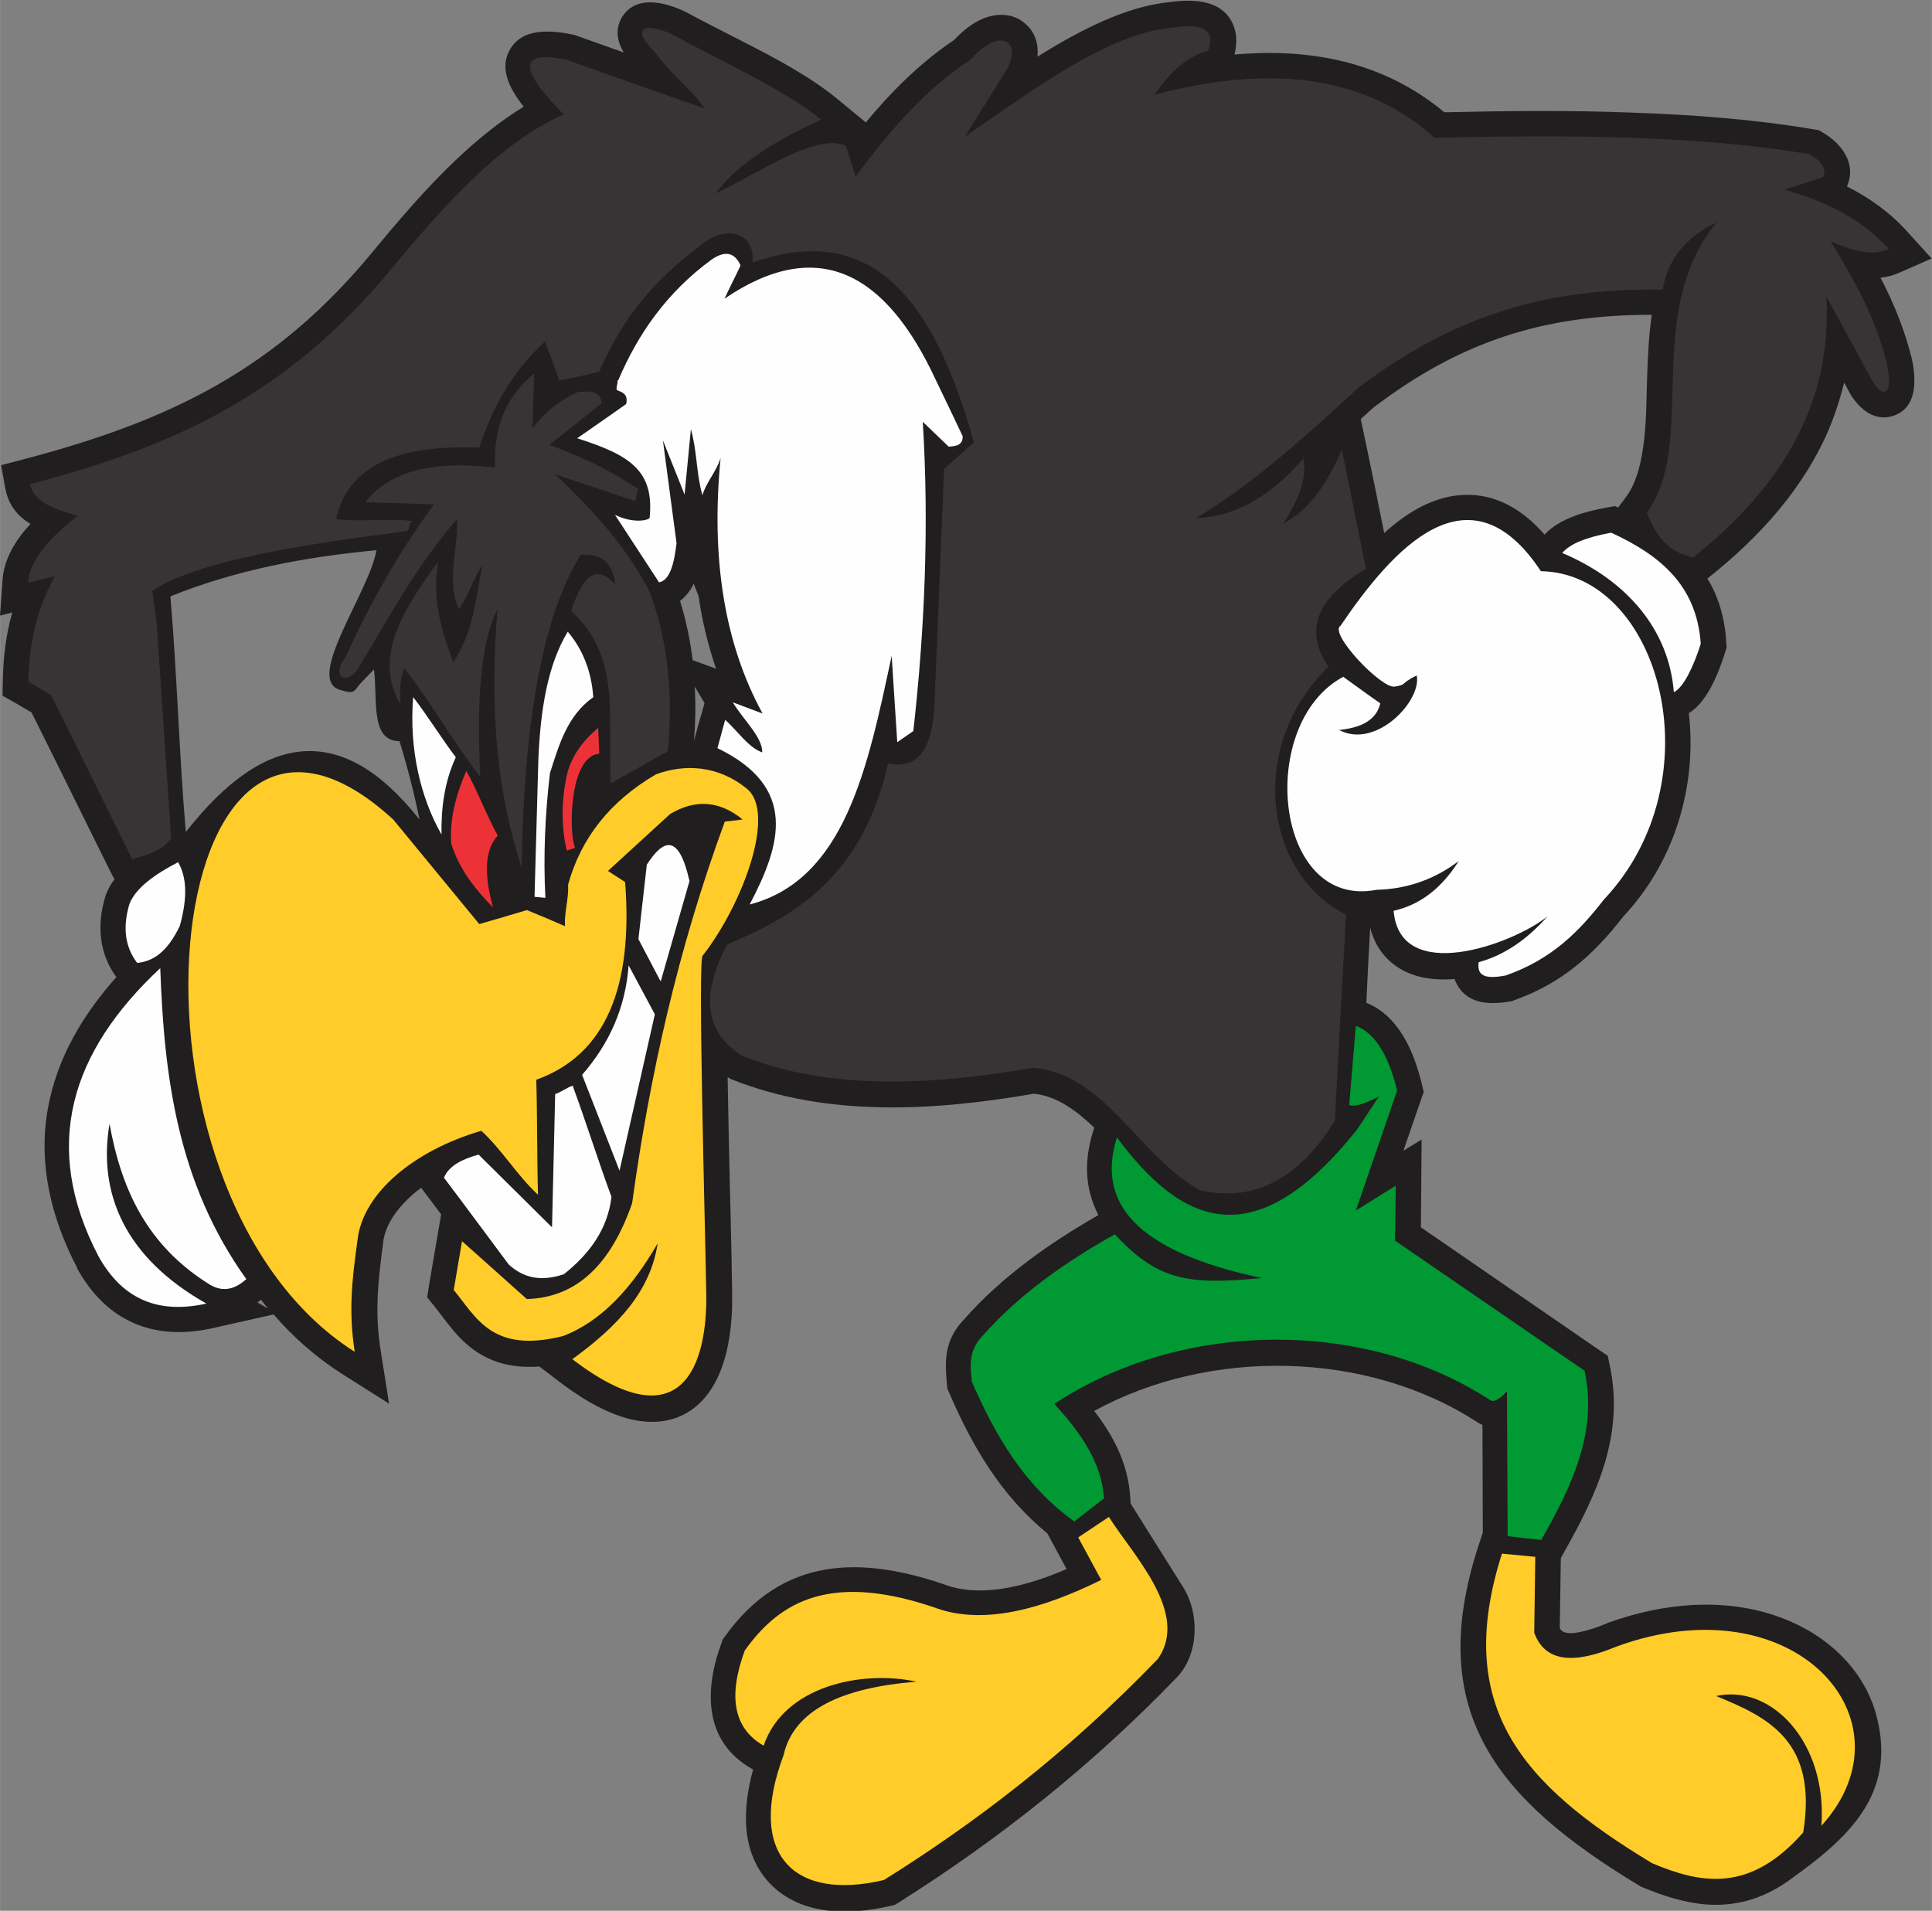 <?xml version="1.0" encoding="UTF-8"?>
<!DOCTYPE svg PUBLIC "-//W3C//DTD SVG 1.1//EN" "http://www.w3.org/Graphics/SVG/1.1/DTD/svg11.dtd">
<!-- Creator: CorelDRAW -->
<svg xmlns="http://www.w3.org/2000/svg" xml:space="preserve" width="14.845mm" height="14.683mm" version="1.1" style="shape-rendering:geometricPrecision; text-rendering:geometricPrecision; image-rendering:optimizeQuality; fill-rule:evenodd; clip-rule:evenodd"
viewBox="0 0 55.23 54.63"
 xmlns:xlink="http://www.w3.org/1999/xlink"
 xmlns:xodm="http://www.corel.com/coreldraw/odm/2003">
 <rect x="0" y="0" width="55.23" height="54.63" fill="#808080" stroke="none"/>
 <defs>
  <style type="text/css">
   <![CDATA[
    .fil2 {fill:#FEFEFE}
    .fil1 {fill:#373435}
    .fil4 {fill:#FFCC29}
    .fil5 {fill:#ED3237}
    .fil0 {fill:#201E1E}
    .fil3 {fill:#009933}
   ]]>
  </style>
 </defs>
 <g id="Camada_x0020_1">
  <g id="Figs_Desenho_SemVar_010">
   <path class="fil0" d="M3.32 27.93c-0.5,-0.69 -0.55,-1.5 -0.31,-2.3l0.01 -0.03 0.01 -0.03c0.06,-0.15 0.14,-0.3 0.24,-0.43l-0.13 -0.25c-0.75,-1.51 -1.49,-3.02 -2.24,-4.52 -0.15,-0.09 -0.31,-0.18 -0.46,-0.27l-0.37 -0.21 0.01 -0.42c0.01,-0.68 0.09,-1.33 0.27,-1.96l-0.35 0.09 0.07 -1c0.04,-0.62 0.37,-1.16 0.8,-1.62 -0.36,-0.22 -0.63,-0.53 -0.72,-1.02l-0.12 -0.66 0.65 -0.17c4.18,-1.1 7.23,-2.57 10.03,-6 1.21,-1.46 2.6,-3.06 4.26,-4.08 -0.12,-0.15 -0.23,-0.31 -0.32,-0.47 -0.19,-0.34 -0.29,-0.74 -0.1,-1.11 0.34,-0.69 1.2,-0.61 1.83,-0.48l0.05 0.01 0.05 0.02c0.45,0.16 0.9,0.32 1.35,0.48 -0.19,-0.32 -0.26,-0.68 -0.03,-1.04 0.41,-0.61 1.22,-0.39 1.76,-0.14l0.02 0.01 0.02 0.01c0.53,0.29 1.08,0.56 1.62,0.84 0.92,0.47 1.93,1 2.73,1.66l0.8 0.66c0.74,-0.89 1.56,-1.71 2.53,-2.36 0.24,-0.26 0.53,-0.49 0.85,-0.62 0.39,-0.15 0.84,-0.14 1.17,0.15 0.3,0.25 0.39,0.6 0.36,0.95 1.23,-0.77 2.54,-1.44 3.78,-1.56 0.66,-0.09 1.5,-0.08 1.81,0.64 0.12,0.28 0.11,0.57 0.04,0.86 2.14,-0.19 4.25,0.19 6,1.65 1.79,-0.04 3.58,-0.06 5.37,0.01 1.74,0.06 3.49,0.19 5.2,0.48l0.13 0.02 0.12 0.07c0.56,0.33 0.97,0.9 0.69,1.54 0.65,0.33 1.24,0.75 1.74,1.31l0.68 0.75 -0.93 0.41c-0.18,0.08 -0.35,0.12 -0.53,0.14 0.38,0.73 0.69,1.49 0.89,2.3 0.13,0.58 0.18,1.42 -0.53,1.65 -0.53,0.17 -0.95,-0.19 -1.21,-0.6l-0.01 -0.02 -0.01 -0.02c-0.06,-0.1 -0.11,-0.21 -0.17,-0.31 -0.1,0.41 -0.23,0.82 -0.39,1.22 -0.72,1.76 -2.01,3.18 -3.48,4.35l-0.04 0.03c0.31,0.51 0.5,1.11 0.54,1.83l0.01 0.14 -0.04 0.13c-0.18,0.57 -0.5,1.42 -1.04,1.75 0.24,2.11 -0.42,4.27 -1.88,5.82 -0.86,1.11 -1.77,1.91 -3.12,2.39l-0.05 0.02 -0.06 0.01c-0.55,0.1 -1.2,0.09 -1.51,-0.47 -0.03,-0.06 -0.06,-0.11 -0.08,-0.17 -0.62,0.05 -1.25,-0.04 -1.74,-0.42 -0.35,-0.27 -0.57,-0.64 -0.67,-1.05 -0.04,0.72 -0.08,1.43 -0.11,2.15 0.94,0.38 1.37,1.42 1.59,2.34l0.05 0.21 -0.07 0.2c-0.17,0.49 -0.34,0.99 -0.51,1.48l0.52 -0.32 -0.01 1.33c-0,0.39 -0.01,0.79 -0.01,1.18 1.7,1.17 3.4,2.34 5.1,3.51l0.24 0.16 0.06 0.28c0.42,1.98 -0.36,3.67 -1.32,5.36l-0.08 0.15c-0.01,0.67 -0.02,1.33 -0.03,2 0.02,0.04 0.05,0.07 0.08,0.09 0.25,0.17 1.01,-0.12 1.25,-0.22l0.02 -0.01 0.02 -0.01c1.6,-0.58 3.4,-0.75 5.01,-0.13 1.28,0.49 2.36,1.49 2.69,2.85 0.55,2.2 -0.86,3.45 -2.42,4.57 -0.7,0.53 -1.51,0.83 -2.46,0.76 -0.63,-0.05 -1.24,-0.25 -1.82,-0.49l-0.05 -0.02 -0.05 -0.03c-4.09,-2.47 -6.13,-4.98 -4.6,-9.7l0.13 -0.39c-0,-1.03 -0.01,-2.05 -0.01,-3.08 -0.05,-0.02 -0.1,-0.05 -0.15,-0.08 -3.15,-2.05 -7.65,-2.13 -10.95,-0.32 0.56,0.72 0.98,1.54 1.03,2.48l0.01 0.16 0.01 0.02c0.5,0.8 1,1.59 1.5,2.39 0.47,0.76 0.44,1.92 -0.19,2.57 -2.4,2.49 -5.04,4.6 -7.96,6.44l-0.1 0.06 -0.12 0.03c-1.15,0.27 -2.55,0.29 -3.44,-0.63 -0.85,-0.88 -0.8,-2.15 -0.49,-3.27l-0.04 -0.02c-1.38,-0.79 -1.36,-2.26 -0.86,-3.61l0.03 -0.09 0.06 -0.08c1.65,-2.3 3.9,-2.33 6.42,-1.44 1.04,0.32 2.31,-0.04 3.35,-0.49 -0.1,-0.18 -0.19,-0.36 -0.29,-0.54l-0.26 -0.48c-1.31,-1.07 -2.14,-2.47 -2.81,-4.03l-0.05 -0.11 -0.01 -0.11c-0.07,-0.75 -0.06,-1.3 0.51,-1.89 1.06,-1.2 2.42,-2.16 3.82,-2.96 -0.1,-0.19 -0.18,-0.4 -0.24,-0.63 -0.15,-0.6 -0.09,-1.21 0.1,-1.8l0.02 -0.07c-0.5,-0.48 -1.06,-0.9 -1.72,-0.97 -2.84,0.49 -5.89,0.68 -8.62,-0.4l-0.07 -0.03 -0.06 -0.04c-0,-0 -0.01,-0.01 -0.01,-0.01 0.01,0.53 0.02,1.06 0.03,1.59 0.03,1.54 0.08,3.09 0.1,4.64 0,0.23 -0,0.46 -0.02,0.69 -0.07,0.93 -0.33,2.02 -1.13,2.59 -0.52,0.37 -1.13,0.42 -1.74,0.28 -0.76,-0.18 -1.5,-0.65 -2.11,-1.12l-0.51 -0.39c-0.85,0.06 -1.62,-0.14 -2.28,-0.83 -0.27,-0.28 -0.48,-0.59 -0.72,-0.89l-0.21 -0.26 0.05 -0.32c0.08,-0.47 0.16,-0.94 0.24,-1.41l0.11 -0.64c-0.16,-0.21 -0.32,-0.43 -0.48,-0.64l-0.09 -0.12c-0.08,0.06 -0.16,0.12 -0.23,0.18 -0.4,0.35 -0.8,0.84 -0.86,1.39l-0 0.01 -0 0.01c-0.14,1.04 -0.24,1.94 -0.08,2.99l0.25 1.59 -1.36 -0.86c-0.73,-0.47 -1.38,-1.04 -1.94,-1.69l-1.73 0.39c-1.69,0.38 -3.04,-0.18 -3.89,-1.71l-0 -0.01 -0 -0.01c-0.74,-1.42 -1.12,-2.97 -0.83,-4.56 0.26,-1.44 1.01,-2.69 1.97,-3.76zm1.99 -4.14c2.25,-2.88 4.47,-3.16 6.68,-0.36 -0.14,-0.71 -0.33,-1.45 -0.57,-2.24 -0.85,0 -0.62,-1.21 -0.73,-2.05 -0.11,0.11 -0.22,0.23 -0.33,0.34 -0.26,0.27 -0.18,0.39 -0.65,0.24 -1,-0.31 0.86,-2.82 1.05,-3.99 -2,0.19 -3.98,0.55 -5.89,1.32 0.19,2.21 0.25,4.52 0.44,6.73zm14.48 -4.92l0.68 0.25c-0.23,-0.68 -0.4,-1.37 -0.5,-2.08l-0.14 -0.35c-0.09,0.19 -0.22,0.36 -0.39,0.49 0.17,0.55 0.29,1.12 0.36,1.69zm0.05 2.31c0.07,-0.26 0.14,-0.53 0.22,-0.79l0.08 -0.29 -0.28 -0.47c0.03,0.51 0.02,1.03 -0.02,1.55zm-12.18 16.23c-0.07,-0.08 -0.13,-0.16 -0.2,-0.25 -0.03,0.03 -0.07,0.05 -0.1,0.08l0.3 0.17zm36.5 -22.13c0.44,-0.47 1.18,-0.66 1.78,-0.77l0.23 -0.04 0.09 0.04 0.23 -0.31c0.62,-0.84 0.56,-2.49 0.6,-3.49 0.02,-0.58 0.05,-1.16 0.13,-1.71 -3.06,0 -5.44,0.74 -7.94,2.64 -0.13,0.11 -0.25,0.23 -0.38,0.34l0.15 0.71c0.18,0.85 0.35,1.7 0.52,2.55 0.66,-0.6 1.43,-1.06 2.28,-1.09 0.95,-0.04 1.72,0.46 2.31,1.14z"/>
   <path class="fil1" d="M3.79 24.56c0.46,-0.12 0.89,-0.27 1.1,-0.6 -0.14,-2.04 -0.27,-4.08 -0.41,-6.11 -0.04,-0.32 -0.08,-0.64 -0.13,-0.96 1.35,-0.88 4.38,-1.33 7.23,-1.7 0.19,-0.02 0.06,-0.27 0.25,-0.29 -0.64,-0.09 -1.58,0.03 -2.22,-0.06 0.32,-1.51 1.75,-2.14 4.09,-2.04 0.36,-1.11 0.91,-2.14 1.88,-3.04 0.14,0.37 0.27,0.75 0.41,1.12 0.38,-0.08 0.76,-0.16 1.14,-0.25 0.64,-1.48 1.51,-2.61 3.05,-3.73 0.57,-0.42 1.42,-0.28 1.33,0.61 3.52,-1.25 5.24,1.22 6.33,5.14 -0.28,0.25 -0.57,0.5 -0.85,0.76 -0.09,2.26 -0.19,4.52 -0.28,6.78 -0.06,1.26 -0.5,1.81 -1.32,1.64 -0.74,3.2 -2.59,4.33 -4.6,5.17 -0.67,1.28 -0.77,2.41 0.41,3.18 1.82,0.72 4.24,1.06 8.32,0.35 2.07,0.15 3.04,2.55 4.79,3.5 1.53,0.35 2.82,-0.32 3.85,-1.99 0.1,-1.97 0.21,-3.93 0.32,-5.89 -2.33,-1.16 -2.85,-4.81 -0.5,-7.09 -0.76,-1.09 -0.25,-2.02 1.07,-2.8 -0.22,-1.05 -0.47,-2.35 -0.69,-3.4 -0.41,0.94 -0.92,1.72 -1.67,2.11 0.38,-0.62 0.69,-1.24 0.57,-1.86 -1.02,1.17 -2.04,1.67 -3.06,1.7 1.75,-1.06 3.18,-2.4 4.63,-3.72 3.15,-2.4 5.97,-2.84 8.7,-2.81 0.15,-0.88 0.68,-1.51 1.54,-1.92 -2.13,2.6 -0.53,6.34 -1.99,8.29 0.32,0.86 0.75,1.15 1.32,1.29 2.51,-2 3.99,-4.38 3.81,-7.47 0.44,0.81 0.88,1.62 1.32,2.43 0.33,0.53 0.6,0.36 0.41,-0.5 -0.3,-1.27 -0.93,-2.4 -1.61,-3.5 0.58,0.24 1.15,0.45 1.67,0.22 -0.78,-0.86 -1.82,-1.37 -2.99,-1.7 0.37,-0.12 0.74,-0.23 1.1,-0.35 0.12,-0.22 -0.01,-0.44 -0.38,-0.66 -3.16,-0.54 -6.88,-0.56 -10.72,-0.47 -2.04,-1.84 -4.79,-2.08 -8.01,-1.23 0.4,-0.56 0.84,-1.07 1.54,-1.26 0.14,-0.43 0.09,-0.83 -1.03,-0.66 -1.84,0.18 -3.88,1.71 -5.93,3.12 0.4,-0.64 0.8,-1.28 1.2,-1.92 0.45,-0.84 -0.22,-1.22 -1.04,-0.28 -1.29,0.84 -2.32,2.04 -3.28,3.34 -0.09,-0.29 -0.19,-0.59 -0.28,-0.88 -0.82,-0.38 -2.39,0.72 -3.72,1.36 0.64,-0.89 1.86,-1.58 3.01,-2.11 -1.06,-0.87 -2.84,-1.66 -4.24,-2.43 -0.81,-0.38 -1.22,-0.18 -0.5,0.51 0.4,0.58 1.01,1.02 1.41,1.6 -1.31,-0.46 -2.63,-0.92 -3.94,-1.39 -1.93,-0.4 -0.72,0.91 -0.09,1.56 -1.6,0.73 -3,2.09 -4.85,4.33 -3.2,3.93 -6.75,5.28 -10.4,6.24 0.1,0.54 0.74,0.72 1.36,0.91 -0.8,0.62 -1.37,1.25 -1.42,1.91 0.26,-0.06 0.52,-0.13 0.77,-0.19 -0.56,1.01 -0.74,2.01 -0.76,3.02 0.22,0.13 0.43,0.25 0.65,0.38 0.78,1.57 1.55,3.15 2.33,4.72z"/>
   <path class="fil2" d="M17.67 10.88c0.56,-1.32 1.38,-2.51 2.66,-3.45 0.41,-0.29 0.68,-0.2 0.84,0.16 -0.15,0.32 -0.31,0.63 -0.46,0.95 2.68,-1.82 4.62,-0.74 6.04,2.32 0.26,0.54 0.52,1.08 0.77,1.61 0.01,0.26 -0.2,0.29 -0.4,0.3 -0.28,-0.27 -0.46,-0.44 -0.74,-0.71 0.18,2.95 0.06,5.89 -0.27,8.84 -0.15,0.11 -0.31,0.21 -0.46,0.32 -0.05,-0.82 -0.11,-1.64 -0.16,-2.47 -0.68,3.18 -1.33,6.4 -4.06,7.11 0.9,-1.71 1.39,-3.35 -0.92,-4.47 0.07,-0.27 0.15,-0.54 0.22,-0.81 0.35,0.31 0.67,0.8 1.06,0.93 0.01,-0.44 -0.56,-0.95 -0.84,-1.43 0.28,0.11 0.57,0.21 0.85,0.32 -1.1,-2.01 -1.48,-4.46 -1.2,-7.31 -0.1,0.36 -0.42,0.71 -0.52,1.07 -0.18,-0.63 -0.15,-1.26 -0.33,-1.89 -0.06,0.62 -0.12,1.24 -0.18,1.87 -0.21,-0.52 -0.41,-1.03 -0.62,-1.55 0.13,0.98 0.26,1.96 0.39,2.94 -0.07,0.59 -0.19,1.06 -0.5,1.12 -0.42,-0.64 -0.84,-1.29 -1.26,-1.93 0.47,0.23 0.9,0.18 0.99,0.09 0.14,-1.36 -0.57,-1.8 -2.07,-2.28 0.47,-0.33 0.94,-0.65 1.4,-0.98 0.06,-0.27 -0.09,-0.33 -0.25,-0.39 -0.07,-0.03 0.03,-0.22 0,-0.29z"/>
   <path class="fil2" d="M38.31 17.91c1.5,-2.22 3.69,-4.68 5.74,-1.58 3.42,0.06 5.03,5.97 1.8,9.39 -0.69,0.89 -1.48,1.71 -2.81,2.17 -0.73,0.14 -0.8,-0.09 -0.77,-0.38 0.77,-0.21 1.41,-0.68 1.97,-1.31 -1,0.8 -4.22,1.97 -4.4,-0.16 0.8,-0.18 1.4,-0.69 1.86,-1.42 -0.76,0.57 -1.55,0.8 -2.35,0.82 -2.94,0.57 -3.44,-4.76 -0.95,-6.09 0.35,0.25 0.7,0.51 1.06,0.76 -0.12,0.5 -0.58,0.7 -1.18,0.76 1.05,0.56 2.37,-0.83 2.22,-1.56 -0.5,0.25 -0.26,0.26 -0.63,0.32 -0.37,0.07 -1.89,-1.52 -1.55,-1.74z"/>
   <path class="fil2" d="M47.85 19.78c-0.14,-1.76 -1.32,-3.18 -3.19,-3.97 0.22,-0.26 0.68,-0.45 1.4,-0.58 1.37,0.63 2.45,1.49 2.56,3.18 -0.2,0.63 -0.49,1.25 -0.77,1.38z"/>
   <path class="fil3" d="M31.93 32.52c1.81,2.43 3.88,3.51 6.86,-0.22 0.21,-0.32 0.42,-0.63 0.63,-0.95 -0.39,0.2 -0.7,0.31 -0.85,0.24 0.06,-0.75 0.13,-1.51 0.19,-2.26 0.51,0.19 0.92,0.77 1.18,1.85 -0.39,1.14 -0.79,2.29 -1.18,3.43 0.38,-0.24 0.76,-0.47 1.14,-0.71 -0.01,0.52 -0.01,1.04 -0.02,1.57 1.81,1.24 3.61,2.48 5.42,3.72 0.38,1.78 -0.38,3.32 -1.24,4.84 -0.32,-0.04 -0.64,-0.07 -0.96,-0.11 -0.01,-1.38 -0.01,-2.76 -0.02,-4.14 -0.18,0.19 -0.36,0.33 -0.48,0.25 -3.67,-2.39 -8.91,-2.25 -12.46,0.11 0.77,0.83 1.36,1.7 1.42,2.7 -0.28,0.22 -0.57,0.44 -0.85,0.66 -1.43,-1.03 -2.26,-2.46 -2.93,-4 -0.04,-0.44 -0.11,-0.88 0.32,-1.32 0.97,-1.1 2.26,-2.05 3.77,-2.89 1.24,1.33 2.09,1.45 4.21,1.25 -3.67,-0.77 -4.73,-2.19 -4.15,-4.02z"/>
   <path class="fil4" d="M30.83 43.95c0.29,-0.19 0.58,-0.39 0.87,-0.58 0.68,1.08 2.32,2.75 1.4,4.06 -2.6,2.7 -5.24,4.7 -7.83,6.32 -2.57,0.61 -3.94,-0.72 -2.87,-3.57 0.29,-1.29 1.66,-1.93 3.8,-2.1 -1.56,-0.34 -3.79,0.12 -4.37,1.83 -0.85,-0.49 -1.03,-1.39 -0.54,-2.72 1.01,-1.42 2.49,-2.28 5.6,-1.17 1.3,0.4 2.87,0 4.59,-0.85 -0.22,-0.41 -0.44,-0.81 -0.66,-1.22z"/>
   <path class="fil4" d="M42.94 44.42c0.32,0.03 0.63,0.06 0.95,0.09 -0.01,0.72 -0.02,1.45 -0.03,2.17 0.31,0.85 1.14,0.9 2.34,0.4 5.09,-1.87 8.61,2.1 5.87,5.12 0.17,-2.37 -1.42,-4.06 -3.01,-3.71 1.49,0.61 2.91,1.29 2.49,3.9 -1.54,1.75 -2.94,1.46 -4.32,0.88 -3.75,-2.26 -5.69,-4.49 -4.29,-8.86z"/>
   <path class="fil2" d="M12.7 33.65c0.14,-0.32 0.51,-0.51 0.98,-0.64 0.7,0.69 1.4,1.39 2.1,2.08 0.03,-1.27 0.06,-2.54 0.09,-3.81 0.16,-0.05 0.34,-0.19 0.5,-0.24 0.38,1.03 0.73,2.15 1.11,3.18 -0.11,0.92 -0.62,1.62 -1.36,2.21 -0.71,0.24 -1.2,0.07 -1.58,-0.28 -0.62,-0.83 -1.23,-1.66 -1.85,-2.48z"/>
   <path class="fil4" d="M13.2 35.48c0.62,0.55 1.24,1.11 1.86,1.66 1.44,-0.04 2.41,-1.01 3.01,-2.74 0.5,-3.64 1.31,-7.27 2.65,-10.91 0.17,-0.02 0.34,-0.04 0.51,-0.06 -0.7,-0.57 -1.39,-0.56 -2.07,-0.16 -0.59,0.54 -1.19,1.09 -1.78,1.63 0.16,0.11 0.33,0.21 0.49,0.32 0.23,2.99 -0.55,4.94 -2.54,5.65 0.03,1.01 0.02,2.29 0.05,3.29 -0.63,-0.59 -0.99,-1.24 -1.62,-1.83 -1.92,0.56 -3.39,1.78 -3.54,3.12 -0.16,1.15 -0.26,2.05 -0.08,3.2 -7.27,-4.61 -5.65,-21.41 1.1,-15.22 0.82,1 1.64,1.99 2.46,2.99 0.45,-0.13 0.9,-0.26 1.36,-0.4 0.42,0.17 0.68,0.28 1.09,0.46 -0.02,-0.42 0.11,-0.77 0.09,-1.19 0.37,-1.34 1.21,-2.39 2.51,-3.15 0.8,-0.3 1.77,-0.27 2.6,0.41 0.84,0.68 -0.09,3.26 -1.26,4.77 -0.15,-0.04 0.07,7.78 0.1,9.68 0.03,1.9 -0.62,4.31 -3.83,1.86 1.31,-0.95 2.23,-1.94 2.44,-3.31 -0.73,1.26 -1.6,2.23 -2.71,2.65 -2.01,0.5 -2.46,-0.51 -3.12,-1.32 0.08,-0.47 0.16,-0.94 0.24,-1.41z"/>
   <path class="fil2" d="M16.64 30.73c0.36,0.91 0.71,1.83 1.07,2.74 0.34,-1.49 0.67,-2.98 1.01,-4.47 -0.25,-0.47 -0.5,-0.93 -0.75,-1.4 -0.09,1.22 -0.56,2.25 -1.33,3.13z"/>
   <path class="fil2" d="M18.88 28.05c-0.21,-0.4 -0.42,-0.8 -0.63,-1.2 0.08,-0.71 0.16,-1.42 0.24,-2.13 0.49,-0.76 0.92,-0.87 1.22,0.47 -0.27,0.95 -0.55,1.91 -0.82,2.86z"/>
   <path class="fil2" d="M7.04 36.57c-1.97,-2.75 -2.35,-5.8 -2.46,-8.89 -2.56,2.39 -3.41,5.08 -1.77,8.23 0.72,1.3 1.78,1.65 3.09,1.36 -2.32,-1.31 -3.11,-3.14 -2.77,-5.14 0.34,1.89 1.08,3.49 2.87,4.6 0.39,0.23 0.73,0.12 1.04,-0.16z"/>
   <path class="fil2" d="M3.92 27.53c0.44,-0.04 0.86,-0.3 1.22,-1.06 0.23,-0.83 0.19,-1.41 -0.05,-1.82 -0.65,0.34 -1.2,0.72 -1.39,1.19 -0.2,0.67 -0.13,1.23 0.22,1.69z"/>
   <path class="fil1" d="M14.15 13.34c-0.05,-1.26 0.41,-2.08 1.12,-2.66 -0.02,0.52 -0.03,1.04 -0.05,1.57 0.35,-0.47 0.75,-0.78 1.29,-1.04 0.4,-0.04 0.66,-0.02 0.69,0.32 -0.6,0.48 -0.89,0.71 -1.5,1.19 0.95,0.34 1.76,0.74 2.54,1.26 -0.03,0.12 -0.05,0.23 -0.08,0.35 -0.76,-0.26 -1.53,-0.52 -2.29,-0.77 0.97,0.93 1.91,1.89 2.67,3.29 0.55,1.41 0.71,2.97 0.55,4.63 -0.55,0.31 -1.09,0.61 -1.64,0.92 -0,-0.65 -0.01,-1.29 -0.01,-1.94 -0.01,-1.14 -0.2,-2.17 -1.11,-2.99 0.35,-1.13 0.77,-1.29 1.25,-0.77 -0.05,-0.6 -0.38,-0.88 -0.98,-0.84 -1.15,1.86 -1.63,5.01 -1.69,8.96 -0.68,-2.13 -0.93,-4.39 -0.69,-7.4 -0.48,0.93 -0.6,2.64 -0.49,4.79 -0.84,-1.08 -1.33,-2.02 -2.17,-3.1 -0.12,0.2 -0.14,0.6 -0.11,1.03 -0.78,-1.3 0.03,-2.68 1.07,-4.07 -0.16,1.05 0.06,1.85 0.44,2.87 0.61,-0.97 0.61,-1.78 0.84,-2.79 -0.29,0.41 -0.38,0.85 -0.68,1.26 -0.37,-0.77 -0.03,-1.66 -0.05,-2.58 -1.2,1.4 -1.85,2.66 -2.79,4.21 -0.31,0.58 -0.86,0.36 -0.4,-0.26 0.68,-1.49 1.49,-2.96 2.53,-4.36 -0.66,-0.02 -1.32,-0.04 -1.97,-0.06 0.64,-0.82 1.8,-1.22 3.71,-0.99z"/>
   <path class="fil2" d="M12.62 23.86c-0.59,-1.04 -0.93,-2.42 -0.81,-3.93 0.41,0.53 0.81,1.18 1.22,1.72 -0.33,0.71 -0.42,1.46 -0.41,2.21z"/>
   <path class="fil5" d="M14.08 25.93c-0.5,-0.51 -0.95,-1.07 -1.18,-1.81 -0.06,-0.7 0.15,-1.44 0.43,-2.08 0.33,0.59 0.57,1.26 0.9,1.85 -0.36,0.38 -0.41,1.06 -0.14,2.04z"/>
   <path class="fil2" d="M16.96 19.94c-0.05,-0.73 -0.29,-1.36 -0.73,-1.88 -0.58,0.96 -0.78,2.24 -0.84,3.64 -0.04,1.31 -0.07,2.62 -0.11,3.94 0.2,0.02 0.1,0.01 0.31,0.03 -0.06,-1.2 -0.01,-2.36 0.13,-3.56 0.26,-0.82 0.5,-1.65 1.23,-2.17z"/>
   <path class="fil5" d="M16.2 24.32c-0.16,-0.71 -0.16,-1.45 0.02,-2.23 0.15,-0.52 0.46,-0.93 0.88,-1.28 0.01,0.25 0.02,0.5 0.03,0.74 -0.86,0.06 -0.88,2.26 -0.69,2.69 -0.08,0.03 -0.16,0.05 -0.24,0.08z"/>
  </g>
 </g>
</svg>
